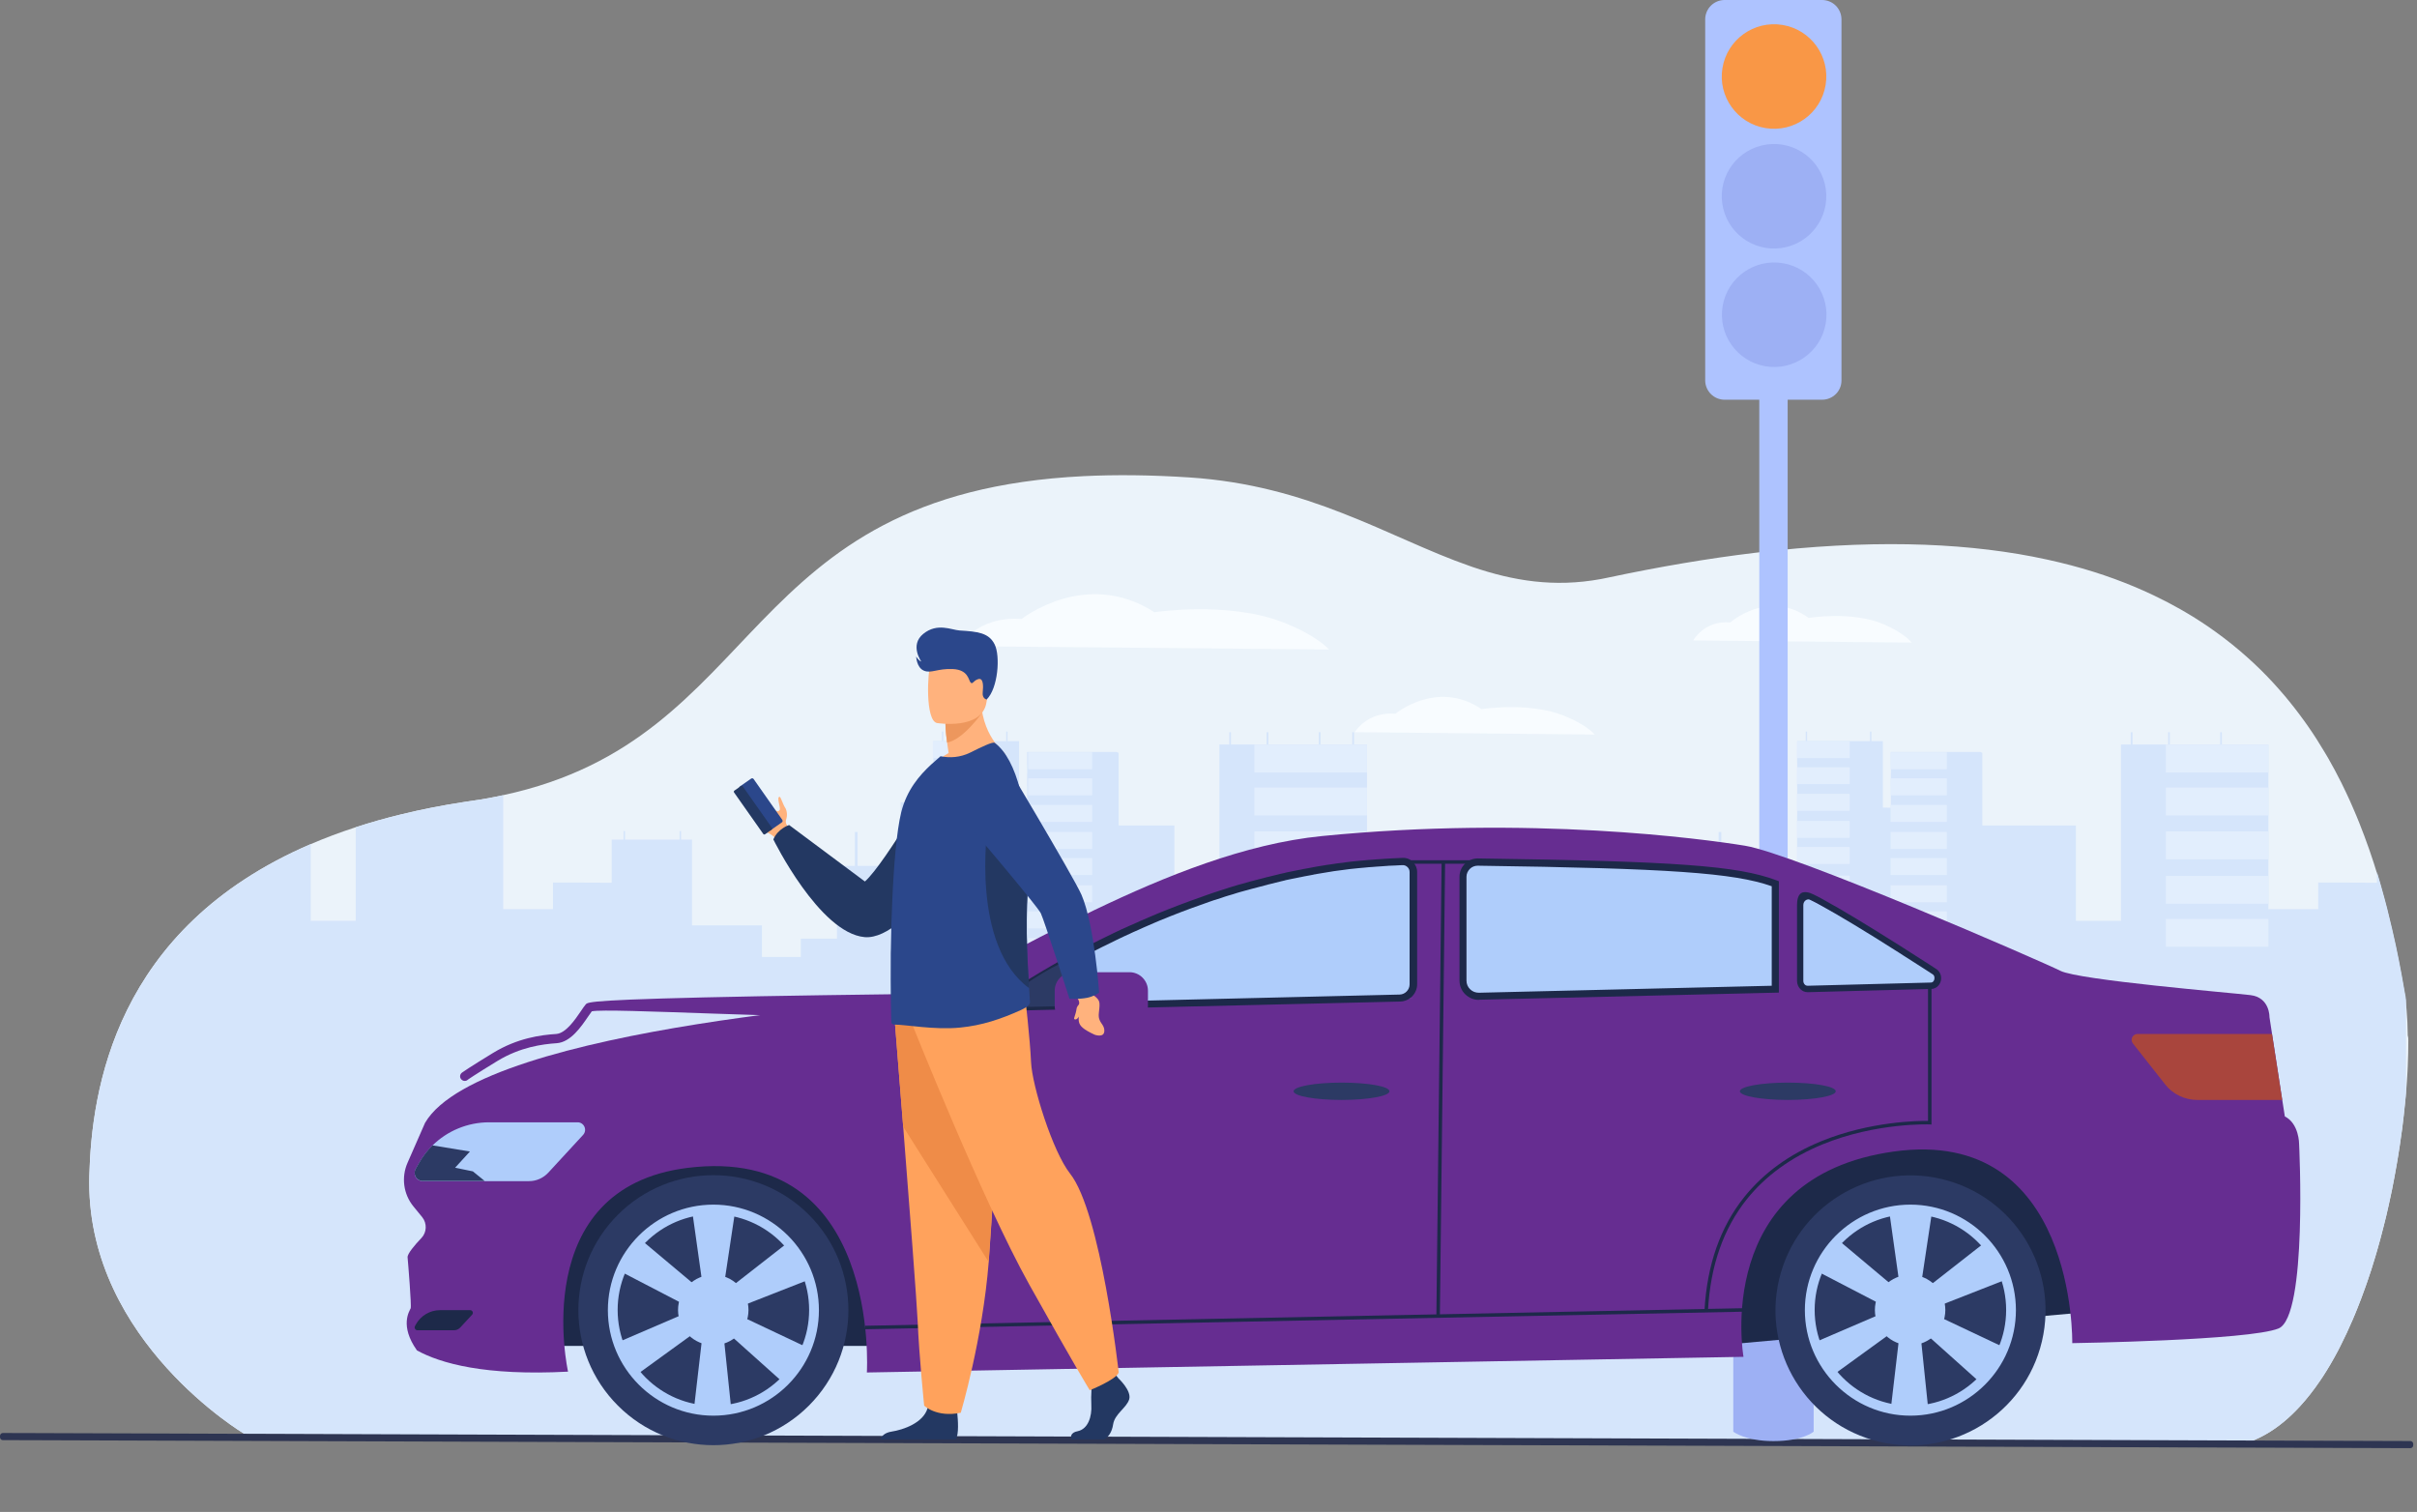 <svg width="219" height="137" viewBox="0 0 219 137" fill="none" xmlns="http://www.w3.org/2000/svg">
<rect x="0" y="0" width="219" height="137" fill="#808080" stroke="none"/>
<g id="Group 97">
<g id="Group 96">
<path id="Vector" d="M218.214 94.306C218.214 95.041 218.199 95.814 218.162 96.617C218.155 96.765 218.147 96.921 218.14 97.077C218.11 97.687 218.066 98.311 218.013 98.95C217.999 99.099 217.991 99.24 217.976 99.388C217.961 99.567 217.947 99.745 217.924 99.923C217.85 100.681 217.761 101.454 217.664 102.234C217.642 102.39 217.62 102.554 217.597 102.71C217.493 103.468 217.382 104.241 217.248 105.021C217.218 105.177 217.196 105.34 217.166 105.504C217.033 106.269 216.891 107.042 216.735 107.815C216.706 107.978 216.669 108.142 216.631 108.305C216.505 108.915 216.364 109.524 216.223 110.141C216.148 110.46 216.067 110.78 215.985 111.099C215.792 111.872 215.584 112.645 215.361 113.41C215.316 113.574 215.264 113.73 215.22 113.886C214.989 114.666 214.744 115.439 214.476 116.197C214.424 116.36 214.365 116.516 214.306 116.68C214.075 117.326 213.837 117.965 213.585 118.59C213.451 118.931 213.31 119.273 213.161 119.608C212.819 120.403 212.463 121.176 212.084 121.919C212.002 122.082 211.92 122.238 211.838 122.402C211.407 123.212 210.962 123.984 210.486 124.713C210.389 124.869 210.285 125.017 210.181 125.166C209.609 126.006 209 126.778 208.361 127.469C208.153 127.692 207.945 127.908 207.729 128.116C206.704 129.112 205.597 129.892 204.4 130.419C204.311 130.457 204.229 130.494 204.14 130.531C204.118 130.538 204.096 130.546 204.073 130.561C203.902 130.628 203.724 130.694 203.553 130.746L194.309 130.761L168.167 130.798L135.724 130.605L123.04 130.531L97.946 130.382L22.144 129.929C22.144 129.929 8.085 121.607 8.085 107.161C8.085 106.96 8.085 106.76 8.092 106.559C8.3 98.838 10.366 84.125 28.156 76.487C29.434 75.937 30.794 75.424 32.235 74.956C33.528 74.532 34.888 74.146 36.322 73.796C38.143 73.351 40.082 72.964 42.148 72.652C42.349 72.622 42.557 72.593 42.757 72.563C43.745 72.422 44.689 72.251 45.596 72.05C69.523 66.908 66.647 44.697 98.206 43.144C101.097 43.003 104.277 43.033 107.792 43.263C113.187 43.62 117.638 44.935 121.606 46.488C125.812 48.123 129.483 50.01 133.198 51.296L133.451 51.385C137.092 52.619 140.785 53.25 145.05 52.47C145.258 52.433 145.466 52.388 145.674 52.344C150.4 51.34 154.822 50.597 158.946 50.1C159.035 50.092 159.117 50.077 159.198 50.07C169.111 48.896 177.337 49.119 184.173 50.434C184.263 50.449 184.344 50.464 184.426 50.486C187.376 51.066 190.074 51.846 192.526 52.812C193.209 53.079 193.878 53.362 194.525 53.659C194.547 53.666 194.562 53.674 194.584 53.689C194.696 53.741 194.8 53.785 194.911 53.837C195.015 53.882 195.119 53.934 195.223 53.986C195.231 53.993 195.245 53.993 195.253 54.001C196.055 54.387 196.828 54.788 197.571 55.212C198.456 55.717 199.303 56.245 200.113 56.802C200.343 56.958 200.573 57.122 200.796 57.285C201.814 58.021 202.773 58.794 203.679 59.611C203.858 59.775 204.036 59.931 204.207 60.094C205.002 60.837 205.753 61.61 206.459 62.413C206.644 62.62 206.815 62.821 206.994 63.029C207.625 63.78 208.227 64.553 208.799 65.348C208.918 65.511 209.03 65.667 209.141 65.831C209.669 66.589 210.159 67.361 210.627 68.149C210.731 68.32 210.828 68.491 210.932 68.662C211.355 69.405 211.764 70.155 212.143 70.921C212.284 71.203 212.426 71.493 212.559 71.783C212.797 72.281 213.027 72.786 213.243 73.299C213.429 73.722 213.607 74.153 213.778 74.584C214.083 75.35 214.372 76.122 214.647 76.903C214.707 77.066 214.759 77.222 214.811 77.386C214.997 77.928 215.175 78.471 215.338 79.013C215.413 79.243 215.48 79.474 215.546 79.704C215.591 79.868 215.643 80.031 215.688 80.195C215.725 80.336 215.769 80.477 215.807 80.618C215.97 81.183 216.119 81.755 216.267 82.327C216.282 82.387 216.297 82.453 216.312 82.513C216.349 82.676 216.394 82.832 216.431 82.996C216.624 83.769 216.802 84.534 216.973 85.314C217.01 85.47 217.04 85.634 217.077 85.79C217.241 86.563 217.397 87.335 217.538 88.108C217.568 88.272 217.597 88.428 217.627 88.591C217.716 89.067 217.798 89.543 217.88 90.018C217.909 90.211 217.947 90.419 217.969 90.635C217.976 90.724 217.991 90.813 217.999 90.91C218.021 91.11 218.043 91.318 218.058 91.526C218.118 92.232 218.155 93.005 218.162 93.838C218.214 93.986 218.214 94.15 218.214 94.306Z" fill="#EBF3FA"/>
<g id="Group">
<path id="Vector_2" d="M218.006 90.62V98.957C217.991 99.106 217.984 99.247 217.969 99.396C217.954 99.574 217.939 99.752 217.917 99.931C217.843 100.689 217.753 101.462 217.657 102.242C217.635 102.398 217.612 102.561 217.59 102.717C217.486 103.475 217.374 104.248 217.241 105.028C217.211 105.184 217.189 105.348 217.159 105.511C217.025 106.277 216.884 107.05 216.728 107.822C216.698 107.986 216.661 108.149 216.624 108.313C216.498 108.922 216.356 109.531 216.215 110.148C216.141 110.468 216.059 110.787 215.977 111.107C215.784 111.88 215.576 112.652 215.353 113.418C215.309 113.581 215.257 113.737 215.212 113.893C214.982 114.674 214.737 115.446 214.469 116.204C214.417 116.368 214.358 116.524 214.298 116.687C214.068 117.334 213.83 117.973 213.577 118.597C213.444 118.939 213.302 119.281 213.154 119.615C212.812 120.41 212.455 121.183 212.076 121.926C211.995 122.09 211.913 122.246 211.831 122.409C211.4 123.219 210.954 123.992 210.479 124.72C210.382 124.876 210.278 125.025 210.174 125.173C209.602 126.013 208.992 126.786 208.353 127.477C208.145 127.7 207.937 127.915 207.722 128.123C206.696 129.119 205.589 129.899 204.393 130.427C204.304 130.464 204.222 130.501 204.133 130.538C204.11 130.546 204.088 130.553 204.066 130.568L135.71 130.613L123.025 130.538L97.931 130.39L22.144 129.929C22.144 129.929 8.085 121.607 8.085 107.161C8.085 106.96 8.085 106.76 8.092 106.559C8.3 98.838 10.366 84.125 28.156 76.487V83.434H32.235V74.963C33.528 74.54 34.888 74.153 36.322 73.804C38.143 73.358 40.082 72.972 42.148 72.66C42.349 72.63 42.557 72.6 42.757 72.57C43.745 72.429 44.689 72.258 45.596 72.058V82.379H50.106V79.964L55.427 79.986V76.078H56.497V75.305H56.638V76.078H60.747H61.572V75.305H61.713V76.078H62.702V83.85H69.04V86.711H72.562V85.054H75.832V78.463H77.459V75.387H77.704V78.463H81.606V72.697H81.992V78.463H84.578V78.381H84.571V77.653H84.578V76.962H84.571V75.81H84.578V75.075H84.571V73.923H84.578V73.187H84.571V72.035H84.578V71.233H84.571V70.081H84.578V69.07H84.571V67.919H84.578V67.153H85.343V66.291H85.47V67.153H91.169V66.291H91.296V67.153H92.336V73.18L93.071 73.187V73.18H93.064V72.028H93.071V71.233H93.064V70.081H93.071V69.286H93.064V68.134H93.071H99.982H101.171C101.23 68.164 101.297 68.194 101.357 68.223V74.8H106.41V83.442H110.489V67.466H111.381V66.351H111.537V67.466H114.762V66.351H114.926V67.466H119.488V66.351H119.652V67.466H122.527V66.351H122.683V67.466H123.865V82.379H128.375V79.964L133.696 79.986V76.078H134.766V75.305H134.907V76.078H139.016H139.834V75.305H139.975V76.078H140.963V83.85H147.302V86.711H150.824V85.054H154.093V78.463H155.721V75.387H155.966V78.463H159.867V72.697H160.254V78.463H162.84V78.381H162.832V77.653H162.84V76.962H162.832V75.81H162.84V75.075H162.832V73.923H162.84V73.187H162.832V72.035H162.84V71.233H162.832V70.081H162.84V69.07H162.832V67.919H162.84V67.153H163.612V66.291H163.739V67.153H169.438V66.291H169.564V67.153H170.605V73.18L171.326 73.187H171.333V73.18H171.326V72.028H171.333V71.233H171.326V70.081H171.333V69.286H171.326V68.134H171.333H178.244H179.433C179.492 68.164 179.559 68.194 179.618 68.223V74.8H188.097V83.442H192.176V67.466H193.061V66.351H193.224V67.466H196.449V66.351H196.605V67.466H201.168V66.351H201.324V67.466H205.537V82.379H210.048V79.964L215.368 79.986V79.005C215.442 79.236 215.509 79.466 215.576 79.697C215.621 79.86 215.673 80.024 215.717 80.187C215.755 80.328 215.799 80.469 215.836 80.611C216 81.175 216.148 81.748 216.297 82.32C216.312 82.379 216.327 82.446 216.342 82.505C216.379 82.669 216.423 82.825 216.46 82.989C216.654 83.761 216.832 84.527 217.003 85.307C217.04 85.463 217.07 85.626 217.107 85.782C217.27 86.555 217.426 87.328 217.568 88.101C217.597 88.264 217.627 88.42 217.657 88.584C217.746 89.059 217.828 89.535 217.909 90.011C217.954 90.196 217.984 90.404 218.006 90.62Z" fill="#D5E5FB"/>
<g id="Group_2">
<path id="Vector_3" d="M123.857 67.473H113.655V69.999H123.857V67.473Z" fill="#E2EEFD"/>
<path id="Vector_4" d="M123.857 71.359H113.655V73.886H123.857V71.359Z" fill="#E2EEFD"/>
<path id="Vector_5" d="M123.857 75.335H113.655V77.861H123.857V75.335Z" fill="#E2EEFD"/>
<path id="Vector_6" d="M123.857 79.37H113.655V81.896H123.857V79.37Z" fill="#E2EEFD"/>
<path id="Vector_7" d="M123.857 83.263H113.655V85.79H123.857V83.263Z" fill="#E2EEFD"/>
<g id="Group_3">
<path id="Vector_8" d="M167.595 67.153H162.839V68.692H167.595V67.153Z" fill="#E2EEFD"/>
<path id="Vector_9" d="M167.595 69.516H162.839V71.055H167.595V69.516Z" fill="#E2EEFD"/>
<path id="Vector_10" d="M167.595 71.931H162.839V73.47H167.595V71.931Z" fill="#E2EEFD"/>
<path id="Vector_11" d="M167.595 74.383H162.839V75.922H167.595V74.383Z" fill="#E2EEFD"/>
<path id="Vector_12" d="M167.595 76.747H162.839V78.285H167.595V76.747Z" fill="#E2EEFD"/>
</g>
<g id="Group_4">
<path id="Vector_13" d="M167.595 79.347H162.839V80.885H167.595V79.347Z" fill="#E2EEFD"/>
<path id="Vector_14" d="M167.595 81.71H162.839V83.249H167.595V81.71Z" fill="#E2EEFD"/>
<path id="Vector_15" d="M167.595 84.125H162.839V85.663H167.595V84.125Z" fill="#E2EEFD"/>
<path id="Vector_16" d="M167.595 86.57H162.839V88.108H167.595V86.57Z" fill="#E2EEFD"/>
<path id="Vector_17" d="M167.595 88.94H162.839V90.479H167.595V88.94Z" fill="#E2EEFD"/>
</g>
<g id="Group_5">
<path id="Vector_18" d="M176.4 68.164H171.303V69.702H176.4V68.164Z" fill="#E2EEFD"/>
<path id="Vector_19" d="M176.4 70.527H171.303V72.065H176.4V70.527Z" fill="#E2EEFD"/>
<path id="Vector_20" d="M176.4 72.935H171.303V74.473H176.4V72.935Z" fill="#E2EEFD"/>
<path id="Vector_21" d="M176.4 75.387H171.303V76.925H176.4V75.387Z" fill="#E2EEFD"/>
<path id="Vector_22" d="M176.4 77.75H171.303V79.288H176.4V77.75Z" fill="#E2EEFD"/>
</g>
<g id="Group_6">
<path id="Vector_23" d="M176.4 80.217H171.303V81.755H176.4V80.217Z" fill="#E2EEFD"/>
<path id="Vector_24" d="M176.4 82.58H171.303V84.118H176.4V82.58Z" fill="#E2EEFD"/>
<path id="Vector_25" d="M176.4 84.995H171.303V86.533H176.4V84.995Z" fill="#E2EEFD"/>
<path id="Vector_26" d="M176.4 87.44H171.303V88.978H176.4V87.44Z" fill="#E2EEFD"/>
<path id="Vector_27" d="M176.4 89.81H171.303V91.348H176.4V89.81Z" fill="#E2EEFD"/>
</g>
<g id="Group_7">
<path id="Vector_28" d="M176.4 92.522H171.303V94.06H176.4V92.522Z" fill="#E2EEFD"/>
<path id="Vector_29" d="M176.4 94.885H171.303V96.423H176.4V94.885Z" fill="#E2EEFD"/>
<path id="Vector_30" d="M176.4 97.293H171.303V98.831H176.4V97.293Z" fill="#E2EEFD"/>
<path id="Vector_31" d="M176.4 99.745H171.303V101.283H176.4V99.745Z" fill="#E2EEFD"/>
<path id="Vector_32" d="M176.4 102.108H171.303V103.646H176.4V102.108Z" fill="#E2EEFD"/>
</g>
<path id="Vector_33" d="M205.537 67.473H196.248V69.999H205.537V67.473Z" fill="#E2EEFD"/>
<path id="Vector_34" d="M205.537 71.359H196.248V73.886H205.537V71.359Z" fill="#E2EEFD"/>
<path id="Vector_35" d="M205.537 75.335H196.248V77.861H205.537V75.335Z" fill="#E2EEFD"/>
<path id="Vector_36" d="M205.537 79.37H196.248V81.896H205.537V79.37Z" fill="#E2EEFD"/>
<path id="Vector_37" d="M205.537 83.263H196.248V85.79H205.537V83.263Z" fill="#E2EEFD"/>
<g id="Group_8">
<path id="Vector_38" d="M89.623 67.153H84.525V68.692H89.623V67.153Z" fill="#E2EEFD"/>
<path id="Vector_39" d="M89.623 69.516H84.525V71.055H89.623V69.516Z" fill="#E2EEFD"/>
<path id="Vector_40" d="M89.623 71.931H84.525V73.47H89.623V71.931Z" fill="#E2EEFD"/>
<path id="Vector_41" d="M89.623 74.383H84.525V75.922H89.623V74.383Z" fill="#E2EEFD"/>
<path id="Vector_42" d="M89.623 76.747H84.525V78.285H89.623V76.747Z" fill="#E2EEFD"/>
</g>
<g id="Group_9">
<path id="Vector_43" d="M89.624 79.347H84.526V80.885H89.624V79.347Z" fill="#E2EEFD"/>
<path id="Vector_44" d="M89.623 81.71H84.525V83.249H89.623V81.71Z" fill="#E2EEFD"/>
<path id="Vector_45" d="M89.623 84.125H84.525V85.663H89.623V84.125Z" fill="#E2EEFD"/>
<path id="Vector_46" d="M89.623 86.57H84.525V88.108H89.623V86.57Z" fill="#E2EEFD"/>
<path id="Vector_47" d="M89.623 88.94H84.525V90.479H89.623V88.94Z" fill="#E2EEFD"/>
</g>
<g id="Group_10">
<path id="Vector_48" d="M98.957 68.164H93.16V69.702H98.957V68.164Z" fill="#E2EEFD"/>
<path id="Vector_49" d="M98.956 70.527H93.16V72.065H98.956V70.527Z" fill="#E2EEFD"/>
<path id="Vector_50" d="M98.956 72.935H93.16V74.473H98.956V72.935Z" fill="#E2EEFD"/>
<path id="Vector_51" d="M98.956 75.387H93.16V76.925H98.956V75.387Z" fill="#E2EEFD"/>
<path id="Vector_52" d="M98.956 77.75H93.16V79.288H98.956V77.75Z" fill="#E2EEFD"/>
</g>
<g id="Group_11">
<path id="Vector_53" d="M98.957 80.217H93.16V81.755H98.957V80.217Z" fill="#E2EEFD"/>
<path id="Vector_54" d="M98.956 82.58H93.16V84.118H98.956V82.58Z" fill="#E2EEFD"/>
<path id="Vector_55" d="M98.956 84.995H93.16V86.533H98.956V84.995Z" fill="#E2EEFD"/>
<path id="Vector_56" d="M98.956 87.44H93.16V88.978H98.956V87.44Z" fill="#E2EEFD"/>
<path id="Vector_57" d="M98.956 89.81H93.16V91.348H98.956V89.81Z" fill="#E2EEFD"/>
</g>
<g id="Group_12">
<path id="Vector_58" d="M98.957 92.522H93.16V94.06H98.957V92.522Z" fill="#E2EEFD"/>
<path id="Vector_59" d="M98.956 94.885H93.16V96.423H98.956V94.885Z" fill="#E2EEFD"/>
<path id="Vector_60" d="M98.956 97.293H93.16V98.831H98.956V97.293Z" fill="#E2EEFD"/>
<path id="Vector_61" d="M98.956 99.745H93.16V101.283H98.956V99.745Z" fill="#E2EEFD"/>
<path id="Vector_62" d="M98.956 102.108H93.16V103.646H98.956V102.108Z" fill="#E2EEFD"/>
</g>
</g>
</g>
<path id="Vector_63" d="M86.881 58.548C86.881 58.548 88.56 55.777 92.565 56.089C92.565 56.089 98.384 51.474 104.596 55.472C104.596 55.472 111.195 54.484 116.084 56.327C119.346 57.56 120.416 58.853 120.416 58.853L86.881 58.548Z" fill="#F8FCFF"/>
<path id="Vector_64" d="M122.758 66.343C122.758 66.343 123.843 64.463 126.443 64.671C126.443 64.671 130.218 61.536 134.238 64.255C134.238 64.255 138.511 63.579 141.684 64.842C143.794 65.682 144.493 66.559 144.493 66.559L122.758 66.343Z" fill="#F8FCFF"/>
<path id="Vector_65" d="M153.425 58.028C153.425 58.028 154.413 56.193 156.783 56.401C156.783 56.401 160.216 53.347 163.88 55.992C163.88 55.992 167.774 55.338 170.657 56.557C172.581 57.374 173.213 58.229 173.213 58.229L153.425 58.028Z" fill="#F8FCFF"/>
<path id="Vector_66" d="M218.66 130.843V130.954C218.66 131.103 218.541 131.222 218.407 131.222L53.628 130.672L3.084 130.501L0.253 130.494C0.111 130.494 0 130.375 0 130.226V130.115C0 129.966 0.119 129.847 0.253 129.847L3.084 129.855L206.8 130.538L218.407 130.576C218.548 130.576 218.66 130.702 218.66 130.843Z" fill="#2E3552"/>
</g>
<g id="Group_13">
<path id="Vector_67" d="M161.977 11.043H159.406V127.822H161.977V11.043Z" fill="#AEC3FF"/>
<path id="Vector_68" d="M164.32 129.734C164.32 129.734 163.357 130.582 160.685 130.582C158.165 130.582 157.05 129.734 157.05 129.734V102.29C157.05 100.391 158.583 98.858 160.482 98.858H160.723C162.711 98.858 164.332 100.467 164.332 102.468V129.734H164.32Z" fill="#9DB0F4"/>
<path id="Vector_69" d="M165.093 36.22H156.266C155.291 36.22 154.505 35.435 154.505 34.46V1.76C154.505 0.785 155.291 0 156.266 0H165.093C166.068 0 166.853 0.785 166.853 1.76V34.46C166.866 35.435 166.068 36.22 165.093 36.22Z" fill="#AEC3FF"/>
<path id="Vector_70" d="M161.858 22.386C164.4 21.77 165.961 19.21 165.345 16.668C164.728 14.125 162.168 12.564 159.626 13.181C157.084 13.797 155.523 16.357 156.139 18.899C156.755 21.441 159.316 23.003 161.858 22.386Z" fill="#9DB0F4"/>
<path id="Vector_71" d="M165.422 29.336C165.874 26.759 164.151 24.304 161.575 23.853C158.998 23.401 156.543 25.123 156.091 27.7C155.639 30.277 157.362 32.732 159.939 33.184C162.515 33.635 164.97 31.913 165.422 29.336Z" fill="#9DB0F4"/>
<path id="Vector_72" d="M165.415 7.704C165.841 5.122 164.093 2.685 161.512 2.26C158.931 1.835 156.494 3.583 156.069 6.164C155.643 8.745 157.391 11.182 159.972 11.607C162.553 12.032 164.99 10.285 165.415 7.704Z" fill="#F99746"/>
</g>
<g id="Group_14">
<path id="Vector_73" d="M48.442 121.958H155.063L191.068 118.716C191.068 118.716 184.622 102.658 182.874 102.417C181.114 102.176 51.823 102.417 51.823 102.417L48.442 121.958Z" fill="#1D2949"/>
<path id="Vector_74" d="M206.455 120.375C203.796 121.464 187.763 121.705 187.763 121.705C187.763 121.705 188.13 102.05 171.603 104.342C155.076 106.634 157.976 122.946 157.976 122.946L78.545 124.364C78.545 124.364 79.837 103.645 62.297 105.824C47.733 107.635 51.469 124.288 51.469 124.288C43.946 124.681 39.919 123.541 37.779 122.363C36.183 120.109 37.107 118.792 37.209 118.551C37.297 118.323 36.981 114.473 36.93 113.929C36.905 113.612 37.576 112.814 38.184 112.181C38.678 111.662 38.703 110.851 38.26 110.294L37.462 109.319C36.55 108.205 36.347 106.672 36.93 105.355L38.513 101.746C43.655 92.906 84.016 90.487 84.016 90.487C90.146 86.966 95.224 84.345 99.201 82.445C105.546 79.406 112.777 76.455 119.768 75.758C138.714 73.884 154.291 76.012 158.103 76.632C162.561 77.354 185.002 87.118 186.686 87.967C188.371 88.815 202.15 89.955 203.91 90.17C205.683 90.386 205.632 92.159 205.632 92.159L205.873 93.729L206.797 99.707L207.025 101.163C208.317 101.809 208.317 103.645 208.317 103.645C208.317 103.645 209.102 119.286 206.455 120.375Z" fill="#662D91"/>
<g id="Group_15">
<path id="Vector_75" d="M73.29 127.369C78.067 122.592 78.067 114.846 73.29 110.068C68.512 105.291 60.766 105.291 55.989 110.068C51.211 114.846 51.211 122.592 55.989 127.369C60.767 132.147 68.512 132.147 73.29 127.369Z" fill="#2C3A64"/>
<g id="Group_16">
<path id="Vector_76" d="M64.639 128.278C59.371 128.278 55.078 123.984 55.078 118.716C55.078 113.448 59.371 109.154 64.639 109.154C69.908 109.154 74.201 113.448 74.201 118.716C74.201 123.984 69.92 128.278 64.639 128.278ZM64.639 110.028C59.852 110.028 55.964 113.916 55.964 118.703C55.964 123.491 59.865 127.378 64.639 127.378C69.427 127.378 73.314 123.491 73.314 118.703C73.314 113.916 69.427 110.028 64.639 110.028Z" fill="#AFCDFB"/>
</g>
<g id="Group_17">
<g id="Group_18">
<path id="Vector_77" d="M66.274 127.847H62.854L63.943 118.45L62.69 109.534L66.603 109.775L65.298 118.45L66.274 127.847Z" fill="#AFCDFB"/>
</g>
<g id="Group_19">
<path id="Vector_78" d="M57.535 124.681L55.813 121.705L64.501 117.969L71.606 112.422L73.353 115.93L65.185 119.134L57.535 124.681Z" fill="#AFCDFB"/>
</g>
<g id="Group_20">
<path id="Vector_79" d="M56.155 115.17L58.042 112.308L65.286 118.387L73.429 122.237L71.074 125.377L64.539 119.526L56.155 115.17Z" fill="#AFCDFB"/>
</g>
<path id="Vector_80" d="M61.436 118.703C61.436 116.943 62.867 115.512 64.628 115.512C66.388 115.512 67.819 116.943 67.819 118.703C67.819 120.464 66.388 121.895 64.628 121.895C62.867 121.895 61.436 120.464 61.436 118.703Z" fill="#AFCDFB"/>
</g>
</g>
<g id="Group_21">
<path id="Vector_81" d="M185.014 121.549C186.567 114.974 182.495 108.385 175.919 106.832C169.344 105.279 162.755 109.351 161.202 115.927C159.65 122.502 163.721 129.091 170.297 130.644C176.872 132.197 183.461 128.125 185.014 121.549Z" fill="#2C3A64"/>
<g id="Group_22">
<path id="Vector_82" d="M173.098 128.278C167.829 128.278 163.536 123.984 163.536 118.716C163.536 113.448 167.829 109.154 173.098 109.154C178.366 109.154 182.659 113.448 182.659 118.716C182.659 123.984 178.366 128.278 173.098 128.278ZM173.098 110.028C168.311 110.028 164.423 113.916 164.423 118.703C164.423 123.491 168.323 127.378 173.098 127.378C177.872 127.378 181.773 123.491 181.773 118.703C181.773 113.916 177.885 110.028 173.098 110.028Z" fill="#AFCDFB"/>
</g>
<g id="Group_23">
<g id="Group_24">
<path id="Vector_83" d="M174.732 127.847H171.3L172.401 118.45L171.148 109.534L175.061 109.775L173.757 118.45L174.732 127.847Z" fill="#AFCDFB"/>
</g>
<g id="Group_25">
<path id="Vector_84" d="M165.979 124.681L164.27 121.705L172.958 117.969L180.05 112.422L181.797 115.93L173.629 119.134L165.979 124.681Z" fill="#AFCDFB"/>
</g>
<g id="Group_26">
<path id="Vector_85" d="M164.612 115.17L166.499 112.308L173.743 118.387L181.886 122.237L179.53 125.377L172.996 119.526L164.612 115.17Z" fill="#AFCDFB"/>
</g>
<path id="Vector_86" d="M169.88 118.703C169.88 116.943 171.311 115.512 173.071 115.512C174.831 115.512 176.263 116.943 176.263 118.703C176.263 120.464 174.831 121.895 173.071 121.895C171.311 121.895 169.88 120.464 169.88 118.703Z" fill="#AFCDFB"/>
</g>
</g>
<path id="Vector_87" d="M52.824 102.847L49.683 106.254C49.227 106.748 48.594 107.027 47.935 107.027H38.311C37.741 107.027 37.386 106.419 37.665 105.925L37.943 105.431C38.285 104.823 38.703 104.279 39.184 103.797C40.527 102.468 42.376 101.695 44.313 101.695H52.317C52.925 101.682 53.242 102.404 52.824 102.847Z" fill="#AFCDFB"/>
<path id="Vector_88" d="M42.603 118.716H39.868C38.969 118.716 38.133 119.21 37.69 119.995L37.601 120.16C37.512 120.324 37.626 120.54 37.829 120.54H41.122C41.35 120.54 41.565 120.451 41.717 120.274L42.794 119.109C42.92 118.957 42.806 118.716 42.603 118.716Z" fill="#1D2949"/>
<path id="Vector_89" d="M174.857 89.309L134.027 90.284C133.229 90.31 132.571 89.664 132.571 88.866V79.456C132.571 78.722 133.179 78.114 133.913 78.127C151.327 78.367 157.292 78.849 160.863 80.09C164.017 81.179 171.4 85.662 175.212 87.929C175.858 88.296 175.604 89.284 174.857 89.309Z" fill="#AFCDFB"/>
<path id="Vector_90" d="M129.013 78.051C129.671 78.063 130.317 78.063 130.963 78.076V90.348L91.577 91.285C91.058 91.297 90.855 90.626 91.273 90.348C95.87 87.245 111.283 77.848 129.013 78.051Z" fill="#AFCDFB"/>
<path id="Vector_91" d="M174.718 89.309H174.692V87.6C174.832 87.688 174.971 87.764 175.098 87.84C175.782 88.246 175.503 89.284 174.718 89.309Z" fill="#AFCDFB"/>
<path id="Vector_92" d="M132.558 90.842L127.745 90.462L128.062 77.341H132.558V90.842Z" fill="#662D91"/>
<path id="Vector_93" d="M163.118 90.842H160.863V79.064L163.118 80.406V90.842Z" fill="#662D91"/>
<path id="Vector_94" d="M96.478 87.156L97.681 91.133L91.108 91.285C90.728 91.298 90.563 90.804 90.867 90.576C92.362 89.525 95.11 87.625 96.478 87.156Z" fill="#2C3A64"/>
<g id="Group_27">
<path id="Vector_95" d="M90.829 91.627C90.563 91.627 90.323 91.462 90.247 91.196C90.158 90.93 90.259 90.652 90.475 90.5L90.614 90.411C90.753 90.31 90.918 90.208 91.095 90.082C91.235 89.981 91.399 89.879 91.564 89.778L91.817 89.613C92.007 89.487 92.21 89.36 92.412 89.221C92.564 89.119 92.716 89.031 92.881 88.929L92.906 88.917C92.932 88.904 92.957 88.891 92.982 88.879C93.122 88.79 93.261 88.701 93.413 88.613L93.451 88.587C93.501 88.562 93.552 88.524 93.603 88.499C93.679 88.448 93.755 88.41 93.831 88.359C93.945 88.296 94.046 88.233 94.16 88.157C94.477 87.967 94.819 87.764 95.173 87.562C95.287 87.498 95.388 87.435 95.502 87.372C95.731 87.245 95.958 87.118 96.186 86.979L96.351 86.89C96.82 86.624 97.301 86.371 97.782 86.118L97.934 86.042C98.01 86.004 98.073 85.966 98.149 85.928C99.049 85.459 99.986 84.991 100.91 84.547L101.201 84.408C101.493 84.269 101.784 84.129 102.088 84.003C102.189 83.952 102.291 83.914 102.392 83.864C102.595 83.775 102.797 83.686 103 83.598L103.304 83.458C103.608 83.319 103.937 83.18 104.304 83.028C104.494 82.952 104.684 82.876 104.874 82.787C106.166 82.255 107.47 81.761 108.775 81.305L109.053 81.204C109.155 81.166 109.269 81.128 109.37 81.09L109.775 80.951C109.889 80.913 109.991 80.875 110.105 80.837H110.117C110.231 80.799 110.345 80.761 110.459 80.723C110.674 80.659 110.877 80.584 111.092 80.52C111.232 80.469 111.384 80.431 111.523 80.381C111.751 80.318 111.966 80.242 112.194 80.178L112.574 80.077C112.815 80.014 113.043 79.938 113.283 79.874C113.752 79.748 114.233 79.621 114.702 79.507L114.727 79.494C114.765 79.482 114.816 79.469 114.854 79.469C115.056 79.418 115.259 79.368 115.474 79.317C115.601 79.292 115.715 79.254 115.842 79.228L115.93 79.203C116.019 79.178 116.12 79.165 116.209 79.14C116.335 79.114 116.462 79.089 116.576 79.051C116.703 79.026 116.829 79.001 116.956 78.975C117.083 78.95 117.209 78.924 117.336 78.899C117.463 78.874 117.589 78.849 117.716 78.823H117.741C117.855 78.798 117.982 78.772 118.096 78.747C118.21 78.722 118.336 78.697 118.45 78.684C118.59 78.659 118.716 78.633 118.856 78.608C118.944 78.595 119.033 78.582 119.122 78.557L119.248 78.532C119.502 78.494 119.767 78.443 120.021 78.405C120.147 78.38 120.274 78.367 120.413 78.342H120.439C120.667 78.304 120.895 78.279 121.123 78.241C121.553 78.177 121.971 78.127 122.389 78.076H122.414C122.528 78.063 122.655 78.051 122.769 78.038C122.845 78.025 122.934 78.025 123.022 78.013C123.111 78 123.2 77.987 123.288 77.987C123.389 77.975 123.491 77.962 123.579 77.962C123.706 77.949 123.845 77.937 123.985 77.924C124.111 77.911 124.238 77.899 124.365 77.899C124.466 77.886 124.567 77.886 124.669 77.873L125.238 77.835C125.352 77.823 125.466 77.823 125.58 77.81H125.631C125.758 77.797 125.884 77.797 126.011 77.785C126.112 77.785 126.214 77.772 126.315 77.772H126.328C126.416 77.772 126.505 77.759 126.594 77.759L126.822 77.747C126.91 77.747 126.999 77.747 127.087 77.734C127.442 77.721 127.771 77.848 128.012 78.101C128.265 78.342 128.405 78.671 128.405 79.013V89.183C128.405 90.031 127.721 90.728 126.872 90.753L90.867 91.602C90.842 91.627 90.829 91.627 90.829 91.627ZM96.769 87.359L96.541 87.486C96.288 87.625 96.034 87.777 95.781 87.916C95.667 87.98 95.553 88.043 95.452 88.106C95.097 88.309 94.768 88.511 94.451 88.701C94.337 88.765 94.236 88.828 94.122 88.904C94.046 88.955 93.97 88.993 93.894 89.043C93.844 89.069 93.793 89.107 93.755 89.132L93.717 89.157C93.565 89.246 93.426 89.335 93.286 89.423L93.198 89.474C93.033 89.575 92.881 89.677 92.729 89.765C92.514 89.904 92.324 90.031 92.134 90.145L91.88 90.31C91.716 90.424 91.564 90.525 91.425 90.614C91.247 90.728 91.095 90.842 90.956 90.93L90.893 90.981L97.656 90.816L126.822 90.12C127.315 90.107 127.721 89.689 127.721 89.195V79.026C127.721 78.849 127.657 78.684 127.531 78.57C127.404 78.443 127.239 78.38 127.062 78.393C126.974 78.393 126.885 78.393 126.796 78.405L126.568 78.418C126.48 78.418 126.391 78.431 126.302 78.431H126.29C126.188 78.431 126.087 78.443 125.986 78.443C125.859 78.443 125.732 78.456 125.618 78.469H125.568C125.454 78.469 125.352 78.481 125.238 78.494L124.669 78.532C124.567 78.544 124.479 78.544 124.377 78.557C124.238 78.57 124.111 78.582 123.997 78.582C123.858 78.595 123.731 78.608 123.605 78.621C123.503 78.633 123.402 78.633 123.313 78.646C123.225 78.659 123.136 78.659 123.048 78.671C122.959 78.684 122.87 78.684 122.794 78.697C122.68 78.709 122.566 78.722 122.44 78.734H122.414C121.996 78.785 121.578 78.836 121.161 78.899C120.933 78.924 120.705 78.963 120.489 79.001H120.477C120.35 79.026 120.223 79.038 120.097 79.064C119.843 79.102 119.59 79.152 119.337 79.19L119.21 79.216C119.122 79.228 119.033 79.241 118.957 79.266C118.818 79.292 118.691 79.317 118.552 79.342C118.438 79.368 118.311 79.393 118.197 79.406C118.083 79.431 117.956 79.456 117.842 79.482H117.817C117.691 79.507 117.564 79.532 117.45 79.558C117.323 79.583 117.197 79.608 117.07 79.634C116.943 79.659 116.817 79.684 116.703 79.71C116.576 79.735 116.449 79.76 116.335 79.798C116.247 79.824 116.145 79.836 116.057 79.862L115.968 79.887C115.842 79.912 115.728 79.938 115.601 79.976C115.398 80.026 115.196 80.077 114.993 80.128C114.955 80.14 114.917 80.153 114.879 80.153L114.854 80.166C114.385 80.28 113.904 80.406 113.448 80.533C113.207 80.596 112.979 80.659 112.751 80.723L112.384 80.824C112.169 80.888 111.941 80.951 111.726 81.027C111.586 81.065 111.434 81.115 111.295 81.153C111.08 81.217 110.877 81.28 110.674 81.356C110.56 81.394 110.446 81.432 110.332 81.47H110.32C110.206 81.508 110.105 81.546 109.991 81.571L109.585 81.711C109.484 81.749 109.37 81.787 109.269 81.825L108.99 81.926C107.698 82.369 106.394 82.876 105.127 83.395C104.937 83.471 104.748 83.547 104.558 83.636C104.19 83.788 103.874 83.927 103.57 84.066L103.266 84.206C103.063 84.294 102.861 84.383 102.658 84.472C102.557 84.522 102.455 84.56 102.367 84.611C102.063 84.75 101.771 84.877 101.493 85.016L101.201 85.155C100.277 85.599 99.365 86.055 98.466 86.523C98.39 86.561 98.327 86.599 98.251 86.637L98.099 86.713C97.63 86.89 97.2 87.131 96.769 87.359Z" fill="#1D2949"/>
</g>
<g id="Group_28">
<path id="Vector_96" d="M163.789 89.904C163.548 89.904 163.32 89.816 163.143 89.638C162.94 89.448 162.826 89.17 162.826 88.879V82.014C162.826 81.622 162.889 81.128 163.206 80.925C163.497 80.748 163.979 80.875 164.27 81.027C164.612 81.191 164.84 81.305 164.966 81.381C164.979 81.394 165.004 81.394 165.017 81.407L165.156 81.483C166.866 82.42 169.298 83.889 172.4 85.852C172.527 85.941 172.666 86.016 172.793 86.105C173.11 86.308 173.414 86.498 173.705 86.688L174.794 87.384C174.984 87.511 175.161 87.625 175.339 87.739C175.364 87.751 175.389 87.777 175.415 87.79L175.44 87.802C175.807 88.043 175.959 88.486 175.845 88.917C175.731 89.322 175.389 89.6 174.984 89.613H174.87L163.827 89.904C163.801 89.904 163.801 89.904 163.789 89.904ZM163.852 81.495C163.763 81.495 163.687 81.533 163.637 81.559C163.485 81.647 163.396 81.825 163.396 82.014V88.879C163.396 89.018 163.447 89.132 163.535 89.221C163.611 89.297 163.7 89.322 163.789 89.322L174.946 89.031C175.174 89.031 175.25 88.815 175.263 88.752C175.301 88.6 175.288 88.385 175.098 88.271L175.073 88.258C175.047 88.245 175.022 88.22 174.997 88.207C174.819 88.094 174.642 87.98 174.452 87.853L173.363 87.156C173.072 86.966 172.768 86.776 172.451 86.574C172.324 86.485 172.198 86.409 172.059 86.32C168.981 84.358 166.55 82.901 164.852 81.964L164.713 81.888C164.701 81.875 164.688 81.875 164.675 81.863C164.549 81.799 164.321 81.673 163.991 81.521C163.966 81.508 163.903 81.495 163.852 81.495Z" fill="#1D2949"/>
</g>
<path id="Vector_97" d="M96.478 87.156L97.681 91.133L91.108 91.285C90.728 91.298 90.563 90.804 90.867 90.576C92.362 89.525 95.11 87.625 96.478 87.156Z" fill="#2C3A64"/>
<g id="Group_29">
<path id="Vector_98" d="M133.99 90.601C133.534 90.601 133.103 90.424 132.774 90.107C132.432 89.778 132.242 89.335 132.242 88.853V79.444C132.242 79 132.42 78.582 132.736 78.266C133.053 77.949 133.471 77.785 133.914 77.785C151.885 78.038 157.444 78.443 160.978 79.773L161.18 79.849V89.942L134.028 90.588C134.015 90.601 134.003 90.601 133.99 90.601ZM133.889 78.443C133.623 78.443 133.369 78.544 133.179 78.734C132.989 78.924 132.875 79.178 132.875 79.444V88.853C132.875 89.157 132.989 89.436 133.205 89.638C133.42 89.854 133.699 89.955 134.003 89.955L160.534 89.322V80.305C157.102 79.089 151.213 78.684 133.901 78.443C133.901 78.443 133.901 78.443 133.889 78.443Z" fill="#1D2949"/>
</g>
<path id="Vector_99" d="M206.785 99.669H199.098C197.958 99.669 196.869 99.15 196.172 98.25L193.259 94.552C192.981 94.198 193.234 93.691 193.677 93.691H205.861L206.785 99.669Z" fill="#A9453D"/>
<g id="Group_30">
<path id="Vector_100" d="M130.624 77.968L130.148 119.161L130.465 119.165L130.94 77.972L130.624 77.968Z" fill="#1D2949"/>
</g>
<g id="Group_31">
<path id="Vector_101" d="M157.851 118.542L78.385 120.131L78.392 120.448L157.858 118.858L157.851 118.542Z" fill="#1D2949"/>
</g>
<path id="Vector_102" d="M125.897 98.884C125.897 99.314 123.959 99.669 121.553 99.669C119.147 99.669 117.209 99.314 117.209 98.884C117.209 98.453 119.147 98.098 121.553 98.098C123.959 98.098 125.897 98.44 125.897 98.884Z" fill="#2C3A64"/>
<path id="Vector_103" d="M166.334 98.884C166.334 99.314 164.396 99.669 161.99 99.669C159.597 99.669 157.646 99.314 157.646 98.884C157.646 98.453 159.584 98.098 161.99 98.098C164.384 98.098 166.334 98.44 166.334 98.884Z" fill="#2C3A64"/>
<g id="Group_32">
<path id="Vector_104" d="M154.759 118.729L154.443 118.716C154.67 114.625 155.874 111.168 158.052 108.458C159.787 106.292 162.142 104.582 165.03 103.405C169.437 101.606 173.794 101.556 174.693 101.568V89.322H175.009V101.898L174.845 101.885C174.794 101.885 169.994 101.708 165.131 103.696C162.294 104.861 159.99 106.533 158.28 108.66C156.165 111.307 154.974 114.701 154.759 118.729Z" fill="#1D2949"/>
</g>
<g id="Group_33">
<path id="Vector_105" d="M88.069 120.084C87.942 109.458 88.537 102.113 89.057 97.807C89.614 93.147 90.222 90.968 90.222 90.943L90.526 91.032C90.5 91.12 88.145 99.795 88.385 120.071L88.069 120.084Z" fill="#1D2949"/>
</g>
<g id="Group_34">
<path id="Vector_106" d="M133.913 77.949H127.619V78.266H133.913V77.949Z" fill="#1D2949"/>
</g>
<path id="Vector_107" d="M43.921 107.014H38.311C37.741 107.014 37.386 106.406 37.665 105.912L37.943 105.418C38.285 104.81 38.703 104.266 39.184 103.785L42.578 104.342L41.236 105.811L42.844 106.14L43.921 107.014Z" fill="#2C3A64"/>
<g id="Group_35">
<path id="Vector_108" d="M42.109 97.946C41.983 97.946 41.856 97.883 41.767 97.769C41.628 97.579 41.679 97.326 41.869 97.186C41.894 97.161 42.553 96.705 44.667 95.413C46.884 94.058 49.011 93.78 50.404 93.691C51.266 93.628 52.114 92.387 52.621 91.639C52.811 91.361 52.95 91.146 53.077 91.006C53.279 90.791 53.482 90.563 68.844 90.272C76.354 90.132 85.611 90.044 83.978 90.044H85.687C85.915 90.044 85.928 90.588 85.966 90.816C86.473 93.59 83.471 92.209 83.231 92.209C71.769 92.336 55.179 91.31 53.621 91.639C53.532 91.754 53.419 91.918 53.292 92.108C52.659 93.033 51.709 94.438 50.442 94.527C49.125 94.616 47.137 94.882 45.073 96.135C42.996 97.402 42.325 97.87 42.325 97.883C42.286 97.921 42.198 97.946 42.109 97.946Z" fill="#662D91"/>
</g>
<path id="Vector_109" d="M102.342 92.83H97.238C96.326 92.83 95.566 92.083 95.566 91.158V89.765C95.566 88.853 96.314 88.094 97.238 88.094H102.342C103.254 88.094 104.013 88.841 104.013 89.765V91.158C104.013 92.083 103.266 92.83 102.342 92.83Z" fill="#662D91"/>
</g>
<g id="Group_36">
<g id="man 1">
<path id="Vector_110" d="M68.045 73.365C68.349 74.201 68.893 75.163 69.451 75.404C70.096 75.682 70.362 76.062 70.362 76.062L70.882 75.758L71.502 75.404C71.502 75.404 71.489 75.34 71.451 75.226C71.426 75.112 71.376 74.96 71.312 74.783C71.312 74.783 71.122 74.543 71.236 74.239C71.35 73.935 71.325 73.466 71.135 73.175C70.932 72.883 70.742 72.174 70.628 72.2C70.337 72.25 70.768 73.225 70.641 73.403C70.527 73.567 70.388 73.504 70.362 73.491C69.552 73.137 68.577 71.212 68.133 71.478C67.981 71.579 67.918 73.01 68.045 73.365Z" fill="#FFB27D"/>
<g id="Group_37">
<path id="Vector_111" d="M70.843 74.517L69.83 75.226C69.754 75.277 69.653 75.264 69.602 75.188L67.006 71.49C66.955 71.414 66.968 71.313 67.044 71.262L68.057 70.553C68.133 70.503 68.234 70.515 68.285 70.591L70.881 74.289C70.932 74.378 70.919 74.466 70.843 74.517Z" fill="#2B478B"/>
<path id="Vector_112" d="M69.919 75.176L69.324 75.594C69.273 75.632 69.197 75.619 69.159 75.568L66.512 71.807C66.474 71.756 66.487 71.68 66.537 71.642L67.133 71.225C67.183 71.186 67.259 71.199 67.297 71.25L69.944 75.011C69.982 75.062 69.969 75.138 69.919 75.176Z" fill="#233862"/>
</g>
<path id="Vector_113" d="M85.395 69.224C85.395 69.224 80.241 78.228 78.367 79.874L71.502 74.758C71.502 74.758 70.502 75.062 70.071 76.062C70.071 76.062 74.238 84.547 78.341 84.915C82.444 85.269 88.207 74.733 88.207 74.733L85.395 69.224Z" fill="#233862"/>
<g id="Group_38">
<path id="Vector_114" d="M97.072 130.43H100.048C100.428 130.228 100.757 129.759 100.859 129.063C101.011 128.1 102.074 127.581 102.315 126.796C102.543 126.011 101.353 124.909 101.353 124.909L101.15 124.655L100.947 124.39L98.972 124.858C98.972 124.858 98.921 125.327 98.896 125.935C98.87 126.365 98.858 126.872 98.883 127.302C98.946 128.353 98.592 129.481 97.654 129.683C96.971 129.81 97.009 130.215 97.072 130.43Z" fill="#233862"/>
<path id="Vector_115" d="M79.772 130.43H86.586C86.915 130.025 86.788 128.556 86.738 128.075C86.725 127.974 86.725 127.923 86.725 127.923C86.725 127.923 84.395 126.061 84.078 127.492C84.065 127.543 84.053 127.581 84.04 127.619C83.635 128.949 81.837 129.557 80.785 129.721C80.114 129.823 79.861 130.177 79.772 130.43Z" fill="#233862"/>
<path id="Vector_116" d="M81.064 92.374C81.064 92.374 81.418 96.781 81.836 102.088C82.406 109.294 83.077 118.133 83.153 119.805C83.267 122.718 83.736 127.366 83.736 127.366C83.736 127.366 84.838 128.468 87.054 128.012C87.054 128.012 89.03 121.363 89.587 114.334C89.6 114.22 89.6 114.106 89.612 113.992C90.131 106.837 90.955 91.766 90.955 91.766L81.064 92.374Z" fill="#FFA25C"/>
<path id="Vector_117" d="M81.064 92.374C81.064 92.374 81.418 96.781 81.836 102.088L89.574 114.334C89.587 114.22 89.587 114.106 89.6 113.992C90.119 106.837 90.942 91.766 90.942 91.766L81.064 92.374Z" fill="#EF8C48"/>
<path id="Vector_118" d="M82.685 92.893C82.685 92.893 89.055 108.863 93.247 116.373C97.439 123.883 98.743 125.973 98.743 125.973C98.743 125.973 101.149 125.01 101.365 124.364C101.365 124.364 99.756 109.876 96.957 106.343C95.374 104.342 93.513 98.352 93.424 96.262C93.335 94.172 92.854 90.018 92.854 90.018L82.685 92.893Z" fill="#FFA25C"/>
</g>
<path id="Vector_119" d="M84.268 69.616C86.763 70.401 91.069 68.286 91.069 68.286C91.069 68.286 88.777 66.564 88.891 62.98L86.966 64.525L85.661 65.576C85.661 65.576 85.661 66.197 85.813 67.286C85.851 67.577 85.902 67.894 85.952 68.236C84.876 68.831 84.268 69.616 84.268 69.616Z" fill="#FFB27D"/>
<path id="Vector_120" d="M85.662 65.576C85.662 65.576 85.662 66.197 85.814 67.286C87.257 67.033 88.904 64.69 88.904 64.69C88.169 64.474 87.523 64.436 86.966 64.512L85.662 65.576Z" fill="#ED975D"/>
<path id="Vector_121" d="M84.888 65.513C84.888 65.513 89.004 66.197 89.384 63.626C89.764 61.055 90.562 59.421 87.953 58.877C85.344 58.332 84.686 59.231 84.344 60.054C84.015 60.89 83.837 65.272 84.888 65.513Z" fill="#FFB27D"/>
<path id="Vector_122" d="M80.786 92.741C80.862 92.805 80.951 92.843 81.052 92.843C81.989 92.83 84.712 93.349 87.017 93.109C88.967 92.919 90.677 92.349 92.526 91.513C92.766 91.399 93.336 91.108 93.324 90.829C93.311 90.525 93.286 90.094 93.248 89.55C93.121 87.638 92.893 84.357 93.108 80.571C93.146 79.862 93.172 79.165 93.172 78.481C93.197 73.352 92.171 68.831 90.132 67.311C89.955 67.184 88.891 67.704 87.903 68.198C86.992 68.641 86.08 68.692 85.219 68.527L84.357 69.287C83.306 70.262 82.166 71.579 81.66 73.593C81.242 75.302 80.989 78.38 80.849 81.571C80.786 83.015 80.735 84.471 80.723 85.865V85.915C80.71 86.055 80.71 86.206 80.71 86.333C80.685 89.867 80.735 92.691 80.786 92.741Z" fill="#2B478B"/>
<path id="Vector_123" d="M93.26 89.55C93.134 87.638 92.906 84.358 93.121 80.571C93.159 79.862 93.184 79.165 93.184 78.481C92.336 76.417 91.639 74.922 91.639 74.922H89.486C89.486 74.91 87.916 85.662 93.26 89.55Z" fill="#233862"/>
<path id="Vector_124" d="M97.287 89.917C97.287 89.917 97.768 90.563 97.781 90.816C97.908 92.551 97.123 92.792 99.174 93.754C99.174 93.754 100.048 94.084 100.061 93.412C100.073 92.729 99.453 92.716 99.567 91.766C99.693 90.664 99.681 90.652 98.959 90.082L98.478 89.296L97.287 89.917Z" fill="#FFB27D"/>
<path id="Vector_125" d="M98.516 90.411C97.743 90.563 96.907 90.5 96.907 90.5C96.907 90.5 94.615 83.408 94.311 82.762C94.02 82.116 87.498 74.454 87.498 74.454L90.22 67.653C90.22 67.653 97.275 79.431 97.996 81.09C99.174 83.826 99.592 89.955 99.592 89.955C99.592 89.955 99.124 90.284 98.516 90.411Z" fill="#2B478B"/>
<path id="Vector_126" d="M89.397 63.385C89.397 63.385 88.979 63.309 89.042 62.739C89.106 62.157 89.106 61.397 88.637 61.536C88.168 61.675 88.143 62.056 87.941 61.84C87.751 61.625 87.738 60.688 86.332 60.624C84.926 60.561 84.356 61.055 83.698 60.764C83.039 60.472 83.014 59.485 83.014 59.485C83.014 59.485 83.204 59.839 83.483 59.953C83.483 59.953 82.394 58.459 83.66 57.433C84.926 56.407 86.206 57.078 86.94 57.129C88.548 57.23 89.587 57.319 90.119 58.383C90.651 59.434 90.435 62.372 89.397 63.385Z" fill="#2B478B"/>
<path id="Vector_127" d="M98.047 90.677C98.047 90.677 97.578 91.158 97.553 91.361C97.464 92.007 97.249 92.285 97.35 92.349C97.578 92.501 97.87 92.019 98.009 91.589C98.161 91.171 98.047 90.677 98.047 90.677Z" fill="#FFB27D"/>
</g>
</g>
</g>
</svg>
